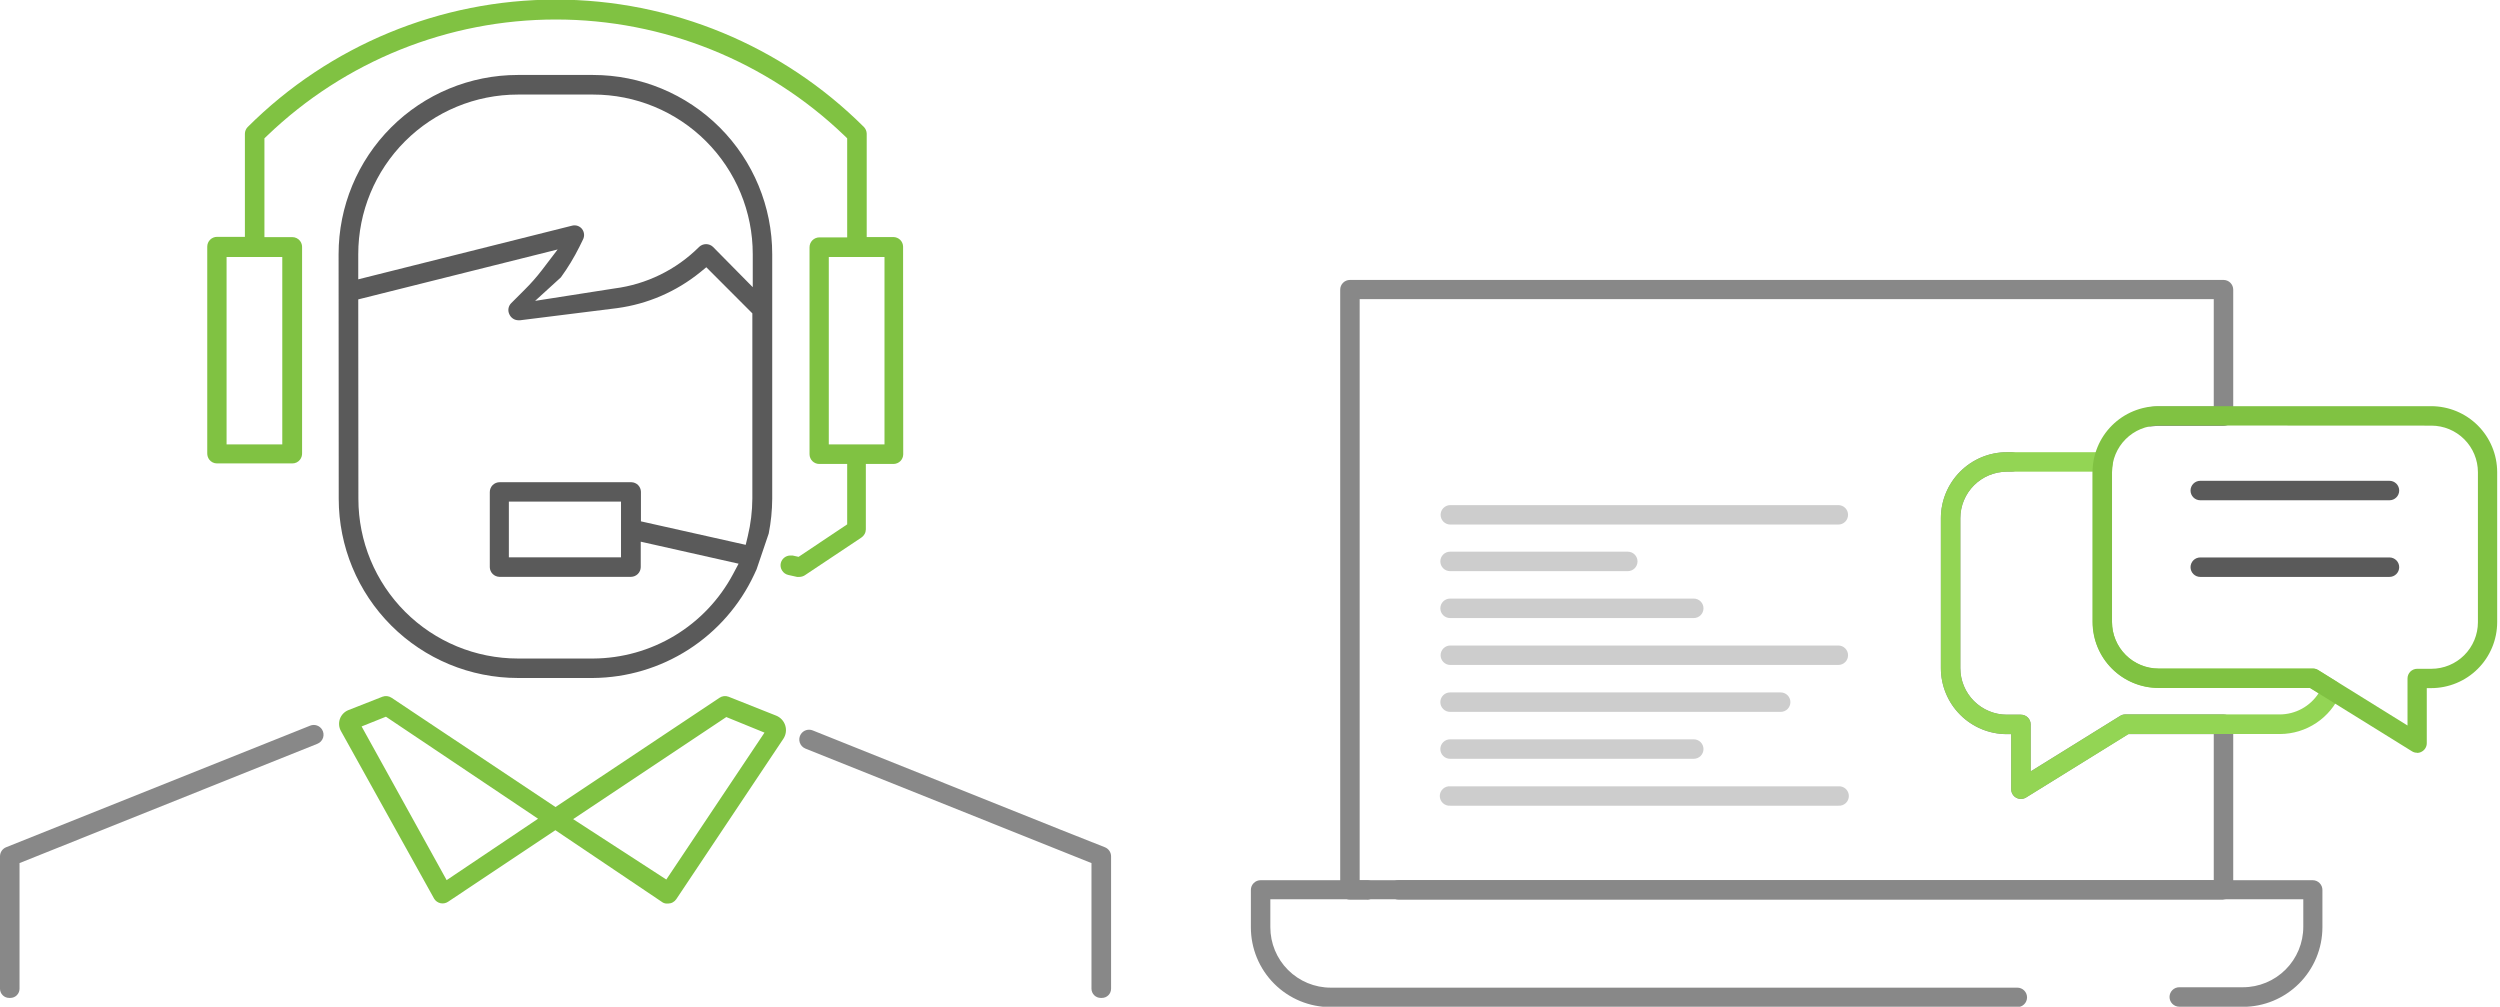 <svg width="298" height="120" viewBox="0 0 298 120" fill="none" xmlns="http://www.w3.org/2000/svg">
<g clip-path="url(#clip0_142_86)">
<path d="M267.352 120H259.768C259.46 120 259.165 119.878 258.948 119.66C258.73 119.443 258.608 119.148 258.608 118.84C258.608 118.532 258.73 118.237 258.948 118.02C259.165 117.802 259.46 117.68 259.768 117.68H267.352C269.261 117.68 271.093 116.921 272.443 115.571C273.793 114.221 274.552 112.39 274.552 110.48V107.192H151.424V110.528C151.424 112.438 152.182 114.269 153.533 115.619C154.883 116.969 156.714 117.728 158.624 117.728H240.464C240.772 117.728 241.067 117.85 241.284 118.068C241.502 118.285 241.624 118.58 241.624 118.888C241.624 119.196 241.502 119.491 241.284 119.708C241.067 119.926 240.772 120.048 240.464 120.048H158.624C157.373 120.05 156.134 119.805 154.978 119.328C153.822 118.85 152.772 118.149 151.888 117.264C151.003 116.38 150.302 115.33 149.824 114.174C149.347 113.018 149.102 111.779 149.104 110.528V106.08C149.104 105.772 149.226 105.477 149.444 105.26C149.661 105.042 149.956 104.92 150.264 104.92H275.672C275.824 104.92 275.975 104.95 276.116 105.008C276.257 105.067 276.384 105.152 276.492 105.26C276.6 105.368 276.685 105.495 276.744 105.636C276.802 105.777 276.832 105.928 276.832 106.08V110.528C276.83 113.044 275.829 115.456 274.051 117.235C272.272 119.014 269.86 120.014 267.344 120.016L267.352 120Z" fill="#888888"/>
<path d="M265.04 107.232H166.712C166.56 107.232 166.409 107.202 166.268 107.144C166.128 107.085 166 107 165.892 106.892C165.784 106.785 165.699 106.657 165.641 106.516C165.582 106.375 165.552 106.224 165.552 106.072C165.552 105.92 165.582 105.769 165.641 105.628C165.699 105.487 165.784 105.36 165.892 105.252C166 105.144 166.128 105.059 166.268 105C166.409 104.942 166.56 104.912 166.712 104.912H263.88V87.512H253.664L241.504 95.056C241.329 95.167 241.128 95.228 240.921 95.234C240.714 95.24 240.509 95.19 240.328 95.089C240.147 94.989 239.997 94.841 239.892 94.662C239.788 94.483 239.734 94.279 239.736 94.072V87.512H239.216C237.131 87.51 235.132 86.681 233.658 85.206C232.184 83.732 231.354 81.733 231.352 79.648V61.768C231.354 59.683 232.184 57.684 233.658 56.21C235.132 54.735 237.131 53.906 239.216 53.904H239.776C240.084 53.904 240.379 54.026 240.597 54.244C240.814 54.461 240.936 54.756 240.936 55.064C240.936 55.372 240.814 55.667 240.597 55.884C240.379 56.102 240.084 56.224 239.776 56.224H239.216C237.747 56.226 236.338 56.811 235.298 57.85C234.259 58.889 233.674 60.298 233.672 61.768V79.648C233.674 81.118 234.259 82.527 235.298 83.566C236.338 84.605 237.747 85.19 239.216 85.192H240.896C241.204 85.192 241.499 85.314 241.717 85.532C241.934 85.749 242.056 86.044 242.056 86.352V91.952L252.728 85.336C252.909 85.219 253.121 85.158 253.336 85.16H265.04C265.348 85.16 265.643 85.282 265.861 85.5C266.078 85.717 266.2 86.012 266.2 86.32V106.04C266.2 106.192 266.17 106.343 266.112 106.484C266.054 106.625 265.968 106.753 265.861 106.86C265.753 106.968 265.625 107.053 265.484 107.112C265.343 107.17 265.193 107.2 265.04 107.2V107.232ZM162.936 107.232H160.912C160.605 107.232 160.31 107.11 160.092 106.892C159.875 106.675 159.752 106.38 159.752 106.072V34.528C159.752 34.22 159.875 33.925 160.092 33.708C160.31 33.49 160.605 33.368 160.912 33.368H265.04C265.193 33.368 265.343 33.398 265.484 33.456C265.625 33.515 265.753 33.6 265.861 33.708C265.968 33.816 266.054 33.943 266.112 34.084C266.17 34.225 266.2 34.376 266.2 34.528V49.616C266.2 49.768 266.17 49.919 266.112 50.059C266.053 50.199 265.968 50.326 265.86 50.434C265.752 50.541 265.624 50.625 265.484 50.683C265.343 50.74 265.192 50.769 265.04 50.768H257.296C257.047 50.771 256.799 50.789 256.552 50.824C256.398 50.853 256.239 50.85 256.086 50.816C255.932 50.782 255.787 50.716 255.66 50.624C255.532 50.532 255.425 50.415 255.344 50.281C255.263 50.146 255.211 49.996 255.189 49.84C255.168 49.684 255.179 49.526 255.221 49.374C255.263 49.223 255.335 49.081 255.433 48.959C255.532 48.836 255.654 48.734 255.793 48.66C255.931 48.586 256.084 48.541 256.24 48.528C256.59 48.48 256.943 48.456 257.296 48.456H263.88V35.656H162.072V104.928H162.936C163.244 104.928 163.539 105.05 163.757 105.268C163.974 105.485 164.096 105.78 164.096 106.088C164.096 106.396 163.974 106.691 163.757 106.908C163.539 107.126 163.244 107.248 162.936 107.248V107.232Z" fill="#888888"/>
<path d="M219.128 62.528H172.88C172.573 62.528 172.278 62.406 172.06 62.188C171.843 61.971 171.72 61.676 171.72 61.368C171.72 61.06 171.843 60.765 172.06 60.548C172.278 60.33 172.573 60.208 172.88 60.208H219.128C219.436 60.208 219.731 60.33 219.949 60.548C220.166 60.765 220.288 61.06 220.288 61.368C220.288 61.676 220.166 61.971 219.949 62.188C219.731 62.406 219.436 62.528 219.128 62.528Z" fill="#CDCDCD"/>
<path d="M194.032 68.08H172.848C172.541 68.08 172.246 67.958 172.028 67.74C171.811 67.523 171.688 67.228 171.688 66.92C171.688 66.612 171.811 66.317 172.028 66.1C172.246 65.882 172.541 65.76 172.848 65.76H194.032C194.34 65.76 194.635 65.882 194.853 66.1C195.07 66.317 195.192 66.612 195.192 66.92C195.192 67.228 195.07 67.523 194.853 67.74C194.635 67.958 194.34 68.08 194.032 68.08Z" fill="#CDCDCD"/>
<path d="M201.896 73.672H172.848C172.541 73.672 172.246 73.55 172.028 73.332C171.811 73.115 171.688 72.82 171.688 72.512C171.688 72.204 171.811 71.909 172.028 71.692C172.246 71.474 172.541 71.352 172.848 71.352H201.896C202.204 71.352 202.499 71.474 202.717 71.692C202.934 71.909 203.056 72.204 203.056 72.512C203.056 72.82 202.934 73.115 202.717 73.332C202.499 73.55 202.204 73.672 201.896 73.672Z" fill="#CDCDCD"/>
<path d="M219.128 79.264H172.88C172.573 79.264 172.278 79.142 172.06 78.924C171.843 78.707 171.72 78.412 171.72 78.104C171.72 77.796 171.843 77.501 172.06 77.284C172.278 77.066 172.573 76.944 172.88 76.944H219.128C219.436 76.944 219.731 77.066 219.949 77.284C220.166 77.501 220.288 77.796 220.288 78.104C220.288 78.412 220.166 78.707 219.949 78.924C219.731 79.142 219.436 79.264 219.128 79.264Z" fill="#CDCDCD"/>
<path d="M212.256 84.856H172.848C172.541 84.856 172.246 84.734 172.028 84.516C171.811 84.299 171.688 84.004 171.688 83.696C171.688 83.388 171.811 83.093 172.028 82.876C172.246 82.658 172.541 82.536 172.848 82.536H212.256C212.564 82.536 212.859 82.658 213.077 82.876C213.294 83.093 213.416 83.388 213.416 83.696C213.416 84.004 213.294 84.299 213.077 84.516C212.859 84.734 212.564 84.856 212.256 84.856Z" fill="#CDCDCD"/>
<path d="M201.896 90.448H172.848C172.541 90.448 172.246 90.326 172.028 90.108C171.811 89.891 171.688 89.596 171.688 89.288C171.688 88.98 171.811 88.685 172.028 88.468C172.246 88.25 172.541 88.128 172.848 88.128H201.896C202.204 88.128 202.499 88.25 202.717 88.468C202.934 88.685 203.056 88.98 203.056 89.288C203.056 89.596 202.934 89.891 202.717 90.108C202.499 90.326 202.204 90.448 201.896 90.448Z" fill="#CDCDCD"/>
<path d="M219.128 96.04H172.88C172.72 96.053 172.559 96.033 172.407 95.981C172.255 95.929 172.116 95.846 171.998 95.738C171.88 95.629 171.786 95.497 171.721 95.35C171.657 95.203 171.623 95.044 171.623 94.884C171.623 94.724 171.657 94.565 171.721 94.418C171.786 94.271 171.88 94.139 171.998 94.03C172.116 93.922 172.255 93.839 172.407 93.787C172.559 93.735 172.72 93.715 172.88 93.728H219.128C219.288 93.715 219.449 93.735 219.6 93.787C219.752 93.839 219.891 93.922 220.009 94.03C220.128 94.139 220.222 94.271 220.286 94.418C220.351 94.565 220.384 94.724 220.384 94.884C220.384 95.044 220.351 95.203 220.286 95.35C220.222 95.497 220.128 95.629 220.009 95.738C219.891 95.846 219.752 95.929 219.6 95.981C219.449 96.033 219.288 96.053 219.128 96.04Z" fill="#CDCDCD"/>
<path d="M240.896 95.224C240.698 95.224 240.503 95.174 240.328 95.08C240.147 94.979 239.997 94.832 239.893 94.653C239.789 94.475 239.735 94.271 239.736 94.064V87.504H239.216C237.131 87.502 235.132 86.673 233.658 85.198C232.184 83.724 231.354 81.725 231.352 79.64V61.768C231.354 59.683 232.184 57.684 233.658 56.21C235.132 54.735 237.131 53.906 239.216 53.904H250.696C250.867 53.902 251.036 53.938 251.191 54.01C251.346 54.081 251.483 54.186 251.592 54.317C251.702 54.448 251.781 54.601 251.824 54.767C251.867 54.932 251.872 55.104 251.84 55.272C251.781 55.605 251.751 55.942 251.752 56.28V74.16C251.754 75.63 252.339 77.039 253.378 78.078C254.418 79.117 255.827 79.702 257.296 79.704H275.696C275.914 79.702 276.128 79.763 276.312 79.88L278.528 81.256C278.764 81.402 278.939 81.627 279.023 81.892C279.106 82.156 279.093 82.441 278.984 82.696C278.385 84.112 277.384 85.322 276.104 86.175C274.824 87.028 273.322 87.488 271.784 87.496H253.736L241.528 95.056C241.345 95.167 241.135 95.225 240.92 95.224H240.896ZM239.216 56.224C237.747 56.226 236.338 56.811 235.298 57.85C234.259 58.889 233.674 60.298 233.672 61.768V79.64C233.672 81.111 234.256 82.522 235.296 83.563C236.335 84.604 237.745 85.19 239.216 85.192H240.896C241.049 85.192 241.199 85.222 241.34 85.28C241.481 85.339 241.609 85.424 241.717 85.532C241.824 85.639 241.91 85.767 241.968 85.908C242.026 86.049 242.056 86.2 242.056 86.352V91.952L252.728 85.328C252.912 85.217 253.122 85.159 253.336 85.16H271.736C272.661 85.159 273.571 84.927 274.383 84.484C275.195 84.041 275.883 83.401 276.384 82.624L275.36 81.992H257.312C255.228 81.99 253.23 81.16 251.757 79.686C250.284 78.211 249.456 76.212 249.456 74.128V56.224H239.216Z" fill="#93D554"/>
<path d="M288.112 89.728C287.897 89.729 287.686 89.668 287.504 89.552L275.344 82.008H257.296C255.211 82.006 253.212 81.177 251.738 79.702C250.263 78.228 249.434 76.229 249.432 74.144V56.28C249.434 54.195 250.263 52.196 251.738 50.722C253.212 49.247 255.211 48.418 257.296 48.416H289.792C291.878 48.416 293.879 49.244 295.356 50.719C296.832 52.193 297.662 54.194 297.664 56.28V74.16C297.662 76.246 296.832 78.247 295.356 79.721C293.879 81.196 291.878 82.024 289.792 82.024H289.272V88.584C289.273 88.79 289.219 88.992 289.114 89.169C289.01 89.347 288.86 89.493 288.68 89.592C288.508 89.693 288.312 89.746 288.112 89.744V89.728ZM257.296 50.72C255.826 50.722 254.417 51.307 253.378 52.346C252.339 53.385 251.754 54.794 251.752 56.264V74.144C251.754 75.614 252.339 77.023 253.378 78.062C254.417 79.101 255.826 79.686 257.296 79.688H275.696C275.913 79.687 276.126 79.745 276.312 79.856L286.976 86.48V80.88C286.975 80.727 287.004 80.576 287.062 80.435C287.12 80.294 287.205 80.165 287.313 80.057C287.421 79.95 287.55 79.864 287.691 79.806C287.832 79.748 287.983 79.719 288.136 79.72H289.816C291.287 79.72 292.698 79.136 293.739 78.097C294.78 77.057 295.366 75.647 295.368 74.176V56.28C295.366 54.809 294.78 53.399 293.739 52.359C292.698 51.32 291.287 50.736 289.816 50.736L257.296 50.72Z" fill="#80C242"/>
<path d="M284.824 59.632H262.272C262.119 59.632 261.969 59.602 261.828 59.544C261.687 59.486 261.559 59.4 261.451 59.292C261.344 59.185 261.258 59.057 261.2 58.916C261.142 58.775 261.112 58.624 261.112 58.472C261.112 58.32 261.142 58.169 261.2 58.028C261.258 57.887 261.344 57.76 261.451 57.652C261.559 57.544 261.687 57.459 261.828 57.4C261.969 57.342 262.119 57.312 262.272 57.312H284.824C284.976 57.312 285.127 57.342 285.268 57.4C285.408 57.459 285.536 57.544 285.644 57.652C285.752 57.76 285.837 57.887 285.895 58.028C285.954 58.169 285.984 58.32 285.984 58.472C285.984 58.624 285.954 58.775 285.895 58.916C285.837 59.057 285.752 59.185 285.644 59.292C285.536 59.4 285.408 59.486 285.268 59.544C285.127 59.602 284.976 59.632 284.824 59.632Z" fill="#5A5A5A"/>
<path d="M284.824 68.768H262.272C261.964 68.768 261.669 68.646 261.451 68.428C261.234 68.211 261.112 67.916 261.112 67.608C261.112 67.3 261.234 67.005 261.451 66.788C261.669 66.57 261.964 66.448 262.272 66.448H284.824C285.131 66.448 285.426 66.57 285.644 66.788C285.861 67.005 285.984 67.3 285.984 67.608C285.984 67.916 285.861 68.211 285.644 68.428C285.426 68.646 285.131 68.768 284.824 68.768Z" fill="#5A5A5A"/>
<path d="M0.728 100.992C0.512 101.08 0.327 101.23 0.197 101.424C0.068 101.618 -0.001 101.847 1.562e-05 102.08V117.856C1.562e-05 118.147 0.115 118.425 0.321 118.631C0.527 118.836 0.805 118.952 1.096 118.952H1.232C1.523 118.952 1.802 118.836 2.007 118.631C2.213 118.425 2.328 118.147 2.328 117.856V102.88L37.84 88.656C37.997 88.593 38.138 88.496 38.254 88.372C38.369 88.249 38.457 88.101 38.509 87.941C38.562 87.78 38.578 87.609 38.558 87.441C38.538 87.273 38.481 87.112 38.392 86.968C38.249 86.735 38.029 86.56 37.77 86.474C37.511 86.388 37.23 86.395 36.976 86.496L0.728 100.992Z" fill="#888888"/>
<path d="M86.84 83.048C86.666 82.982 86.479 82.958 86.294 82.979C86.109 83 85.931 83.065 85.776 83.168L66.216 96.2L46.664 83.168C46.508 83.065 46.329 83 46.143 82.979C45.956 82.958 45.768 82.982 45.592 83.048L41.52 84.648C41.286 84.742 41.074 84.886 40.9 85.069C40.726 85.253 40.593 85.471 40.511 85.71C40.43 85.95 40.4 86.203 40.425 86.455C40.45 86.707 40.529 86.95 40.656 87.168L40.808 87.44L51.752 107.128C51.835 107.262 51.943 107.379 52.071 107.47C52.199 107.562 52.345 107.627 52.498 107.661C52.652 107.695 52.811 107.698 52.966 107.67C53.121 107.642 53.269 107.583 53.4 107.496L66.2 98.96L79 107.576C79.175 107.676 79.376 107.721 79.576 107.704H79.64C79.834 107.702 80.024 107.654 80.194 107.561C80.364 107.469 80.509 107.337 80.616 107.176L93.328 88.136L93.376 88.064C93.529 87.834 93.629 87.572 93.668 87.298C93.708 87.024 93.686 86.745 93.604 86.481C93.522 86.216 93.382 85.974 93.195 85.77C93.007 85.567 92.777 85.407 92.52 85.304L86.84 83.048ZM53.24 104.912L43.104 86.592L46 85.432L46.112 85.504L64.136 97.592L53.24 104.912ZM79.424 104.84L68.32 97.64L86.576 85.472L91.128 87.328L79.424 104.84Z" fill="#80C242"/>
<path d="M131.704 100.992L126.472 98.92L96.872 87.064C96.624 86.966 96.35 86.955 96.096 87.033C95.841 87.112 95.621 87.275 95.472 87.496C95.375 87.641 95.311 87.805 95.286 87.978C95.26 88.15 95.274 88.326 95.325 88.492C95.377 88.659 95.465 88.811 95.583 88.939C95.701 89.067 95.846 89.167 96.008 89.232L130.104 102.88V117.856C130.106 118.147 130.223 118.426 130.43 118.632C130.637 118.837 130.917 118.952 131.208 118.952H131.344C131.635 118.952 131.913 118.837 132.119 118.631C132.325 118.426 132.44 118.147 132.44 117.856V102.08C132.441 101.846 132.371 101.617 132.239 101.423C132.108 101.229 131.922 101.079 131.704 100.992Z" fill="#888888"/>
<path d="M107.648 29.4C107.644 29.1 107.524 28.813 107.312 28.6C107.099 28.388 106.813 28.265 106.512 28.256H103.312V15.936C103.306 15.636 103.186 15.35 102.976 15.136C93.228 5.412 80.021 -0.049 66.252 -0.049C52.483 -0.049 39.276 5.412 29.528 15.136C29.317 15.349 29.197 15.636 29.192 15.936V28.232H25.872C25.562 28.232 25.265 28.355 25.046 28.574C24.827 28.793 24.704 29.09 24.704 29.4V54.024C24.698 54.297 24.782 54.564 24.944 54.784C25.053 54.927 25.193 55.043 25.354 55.122C25.515 55.201 25.693 55.242 25.872 55.24H34.84C35.02 55.242 35.197 55.202 35.359 55.123C35.52 55.044 35.66 54.928 35.768 54.784C35.933 54.565 36.017 54.297 36.008 54.024V29.52C36.025 29.233 35.94 28.95 35.768 28.72C35.659 28.578 35.518 28.463 35.358 28.384C35.197 28.305 35.02 28.264 34.84 28.264H31.52V16.488L31.856 16.168C41.106 7.286 53.432 2.325 66.256 2.325C79.08 2.325 91.407 7.286 100.656 16.168L100.984 16.488V28.296H97.664C97.355 28.298 97.059 28.422 96.841 28.64C96.622 28.859 96.498 29.155 96.496 29.464V54.144C96.496 54.297 96.526 54.449 96.585 54.59C96.644 54.731 96.73 54.859 96.839 54.967C96.947 55.075 97.076 55.16 97.218 55.218C97.36 55.276 97.511 55.305 97.664 55.304H100.984V62.504L95.192 66.376L94.472 66.216H94.224C93.96 66.215 93.703 66.303 93.494 66.465C93.285 66.628 93.137 66.855 93.072 67.112C93.036 67.264 93.03 67.422 93.056 67.576C93.082 67.73 93.139 67.877 93.224 68.008C93.306 68.141 93.415 68.257 93.543 68.348C93.67 68.438 93.815 68.502 93.968 68.536L95.008 68.768H95.288C95.521 68.764 95.749 68.695 95.944 68.568L102.672 64.08C102.834 63.973 102.968 63.828 103.061 63.658C103.155 63.488 103.205 63.298 103.208 63.104V55.304H106.528C106.829 55.295 107.115 55.172 107.328 54.96C107.54 54.747 107.66 54.46 107.664 54.16L107.648 29.4ZM33.648 30.632V52.976H27.008V30.632H33.648ZM105.432 52.976H98.792V30.632H105.432V52.976Z" fill="#80C242"/>
<path d="M40.376 59.456C40.376 65.12 42.625 70.551 46.63 74.557C50.633 78.562 56.065 80.814 61.728 80.816H70.704C74.743 80.781 78.69 79.603 82.088 77.419C85.486 75.234 88.196 72.132 89.904 68.472L90.184 67.864L91.632 63.592C91.9 62.23 92.04 60.845 92.048 59.456V30.296C92.048 24.631 89.798 19.198 85.792 15.192C81.786 11.187 76.353 8.936 70.688 8.936H61.712C56.048 8.938 50.617 11.19 46.614 15.195C42.609 19.201 40.36 24.632 40.36 30.296L40.376 59.456ZM42.704 30.296C42.704 25.251 44.709 20.412 48.276 16.844C51.844 13.276 56.683 11.272 61.728 11.272H70.704C73.203 11.27 75.678 11.761 77.987 12.716C80.296 13.671 82.394 15.072 84.161 16.839C85.928 18.606 87.329 20.704 88.284 23.013C89.24 25.322 89.73 27.797 89.728 30.296V34.232L84.992 29.432C84.769 29.219 84.472 29.101 84.164 29.101C83.856 29.101 83.559 29.219 83.336 29.432C80.611 32.154 77.061 33.895 73.24 34.384L63.784 35.864L66.856 33.064C67.691 31.913 68.429 30.696 69.064 29.424L69.488 28.56C69.594 28.358 69.638 28.129 69.617 27.902C69.596 27.675 69.509 27.459 69.368 27.28C69.231 27.113 69.049 26.988 68.844 26.92C68.638 26.852 68.418 26.844 68.208 26.896L42.704 33.296V30.296ZM42.704 35.688L66.472 29.736L64.608 32.184C63.971 33.014 63.279 33.8 62.536 34.536L60.936 36.136C60.764 36.307 60.65 36.529 60.611 36.769C60.572 37.009 60.611 37.255 60.72 37.472C60.812 37.679 60.961 37.855 61.149 37.98C61.338 38.104 61.558 38.172 61.784 38.176H61.992L73.576 36.728C77.192 36.238 80.603 34.766 83.44 32.472L84.192 31.856L89.68 37.352V59.44C89.671 60.947 89.489 62.447 89.136 63.912L88.888 64.944L76.4 62.144V58.616C76.39 58.316 76.267 58.03 76.056 57.816C75.842 57.606 75.556 57.486 75.256 57.48H59.552C59.399 57.48 59.247 57.51 59.105 57.569C58.964 57.628 58.835 57.714 58.726 57.822C58.618 57.931 58.532 58.059 58.473 58.201C58.414 58.343 58.384 58.495 58.384 58.648V67.616C58.391 67.917 58.515 68.204 58.728 68.416C58.941 68.628 59.227 68.751 59.528 68.76H75.232C75.533 68.751 75.819 68.628 76.032 68.416C76.246 68.204 76.369 67.917 76.376 67.616V64.568L88.04 67.192L87.376 68.44C85.764 71.46 83.366 73.989 80.436 75.759C77.505 77.529 74.151 78.474 70.728 78.496H61.744C56.699 78.496 51.86 76.492 48.292 72.924C44.724 69.356 42.72 64.517 42.72 59.472L42.704 35.688ZM74.024 59.792V66.432H60.656V59.792H74.024Z" fill="#5A5A5A"/>
</g>
<defs>
<clipPath id="clip0_142_86">
<rect width="297.664" height="120" fill="white"/>
</clipPath>
</defs>
</svg>
